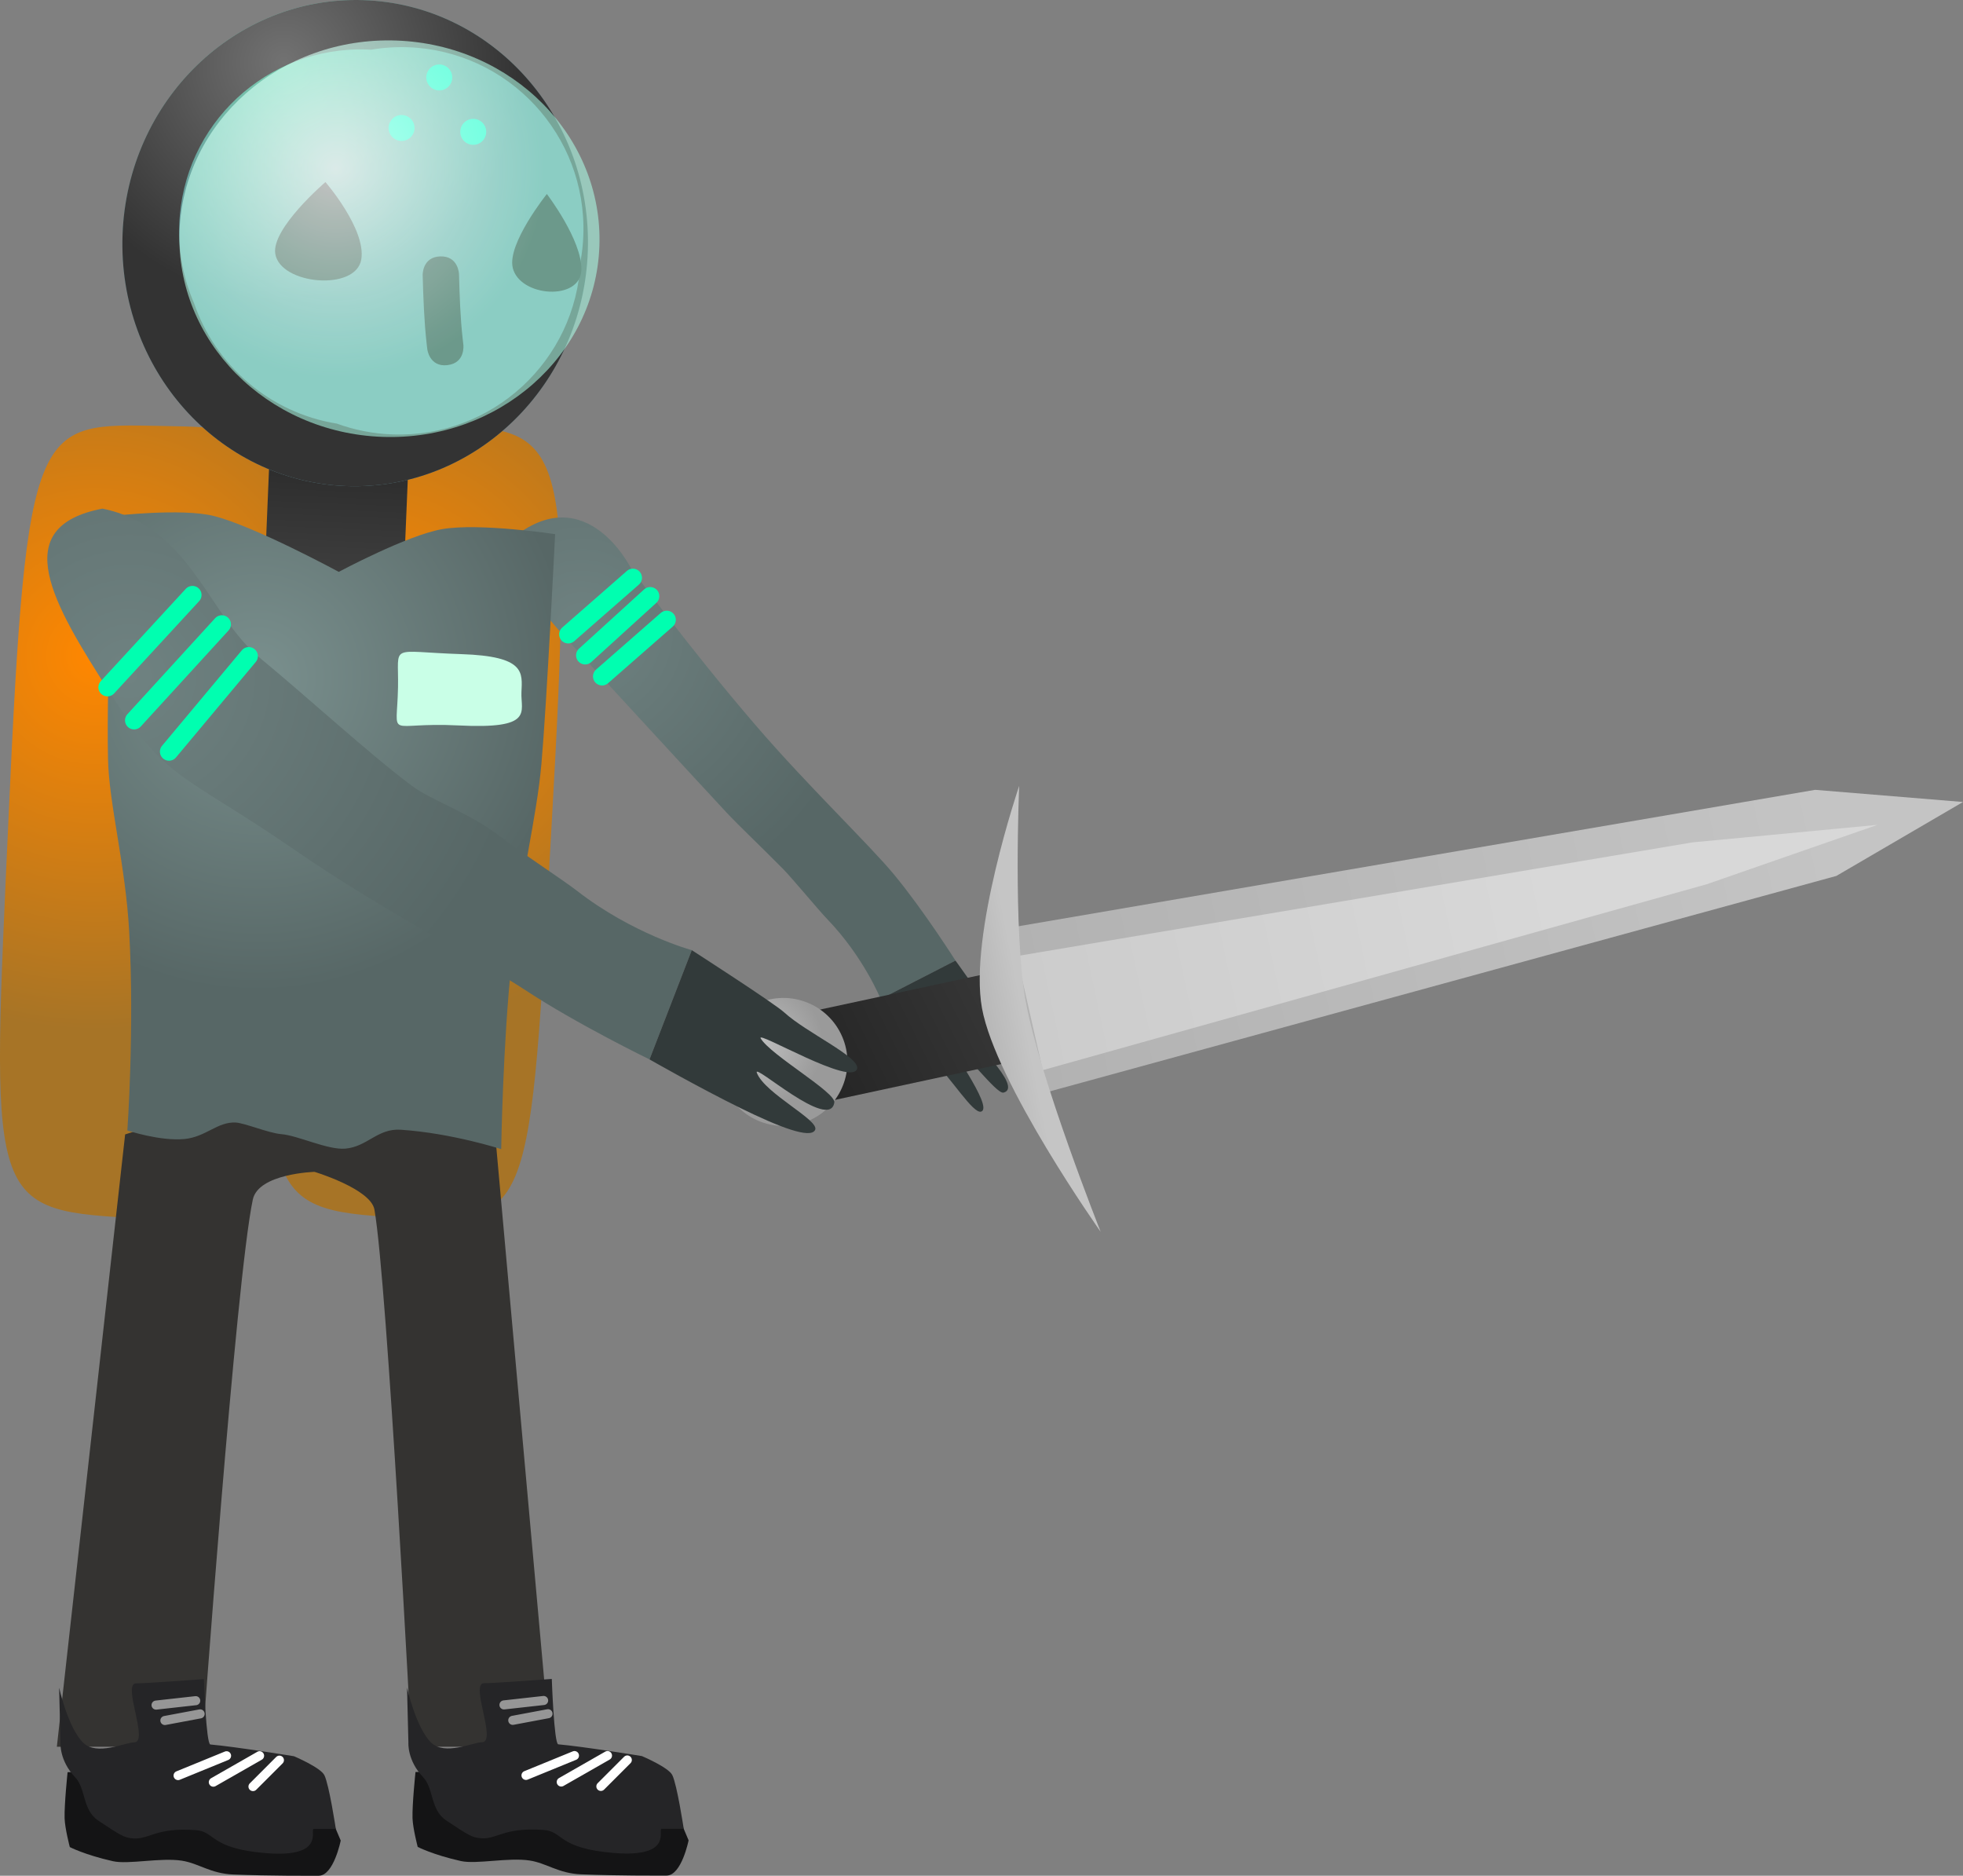 <svg version="1.1" xmlns="http://www.w3.org/2000/svg" xmlns:xlink="http://www.w3.org/1999/xlink" width="108.073" height="103.26" viewBox="0,0,108.073,103.26"><rect x="0" y="0" width="108.073" height="103.26" fill="#808080" stroke="none"/><defs><radialGradient cx="228.242" cy="167.19" r="20.586" gradientUnits="userSpaceOnUse" id="color-1"><stop offset="0" stop-color="#ff8700"/><stop offset="1" stop-color="#a77426"/></radialGradient><radialGradient cx="243.087" cy="167.174" r="20.586" gradientUnits="userSpaceOnUse" id="color-2"><stop offset="0" stop-color="#ff8700"/><stop offset="1" stop-color="#a77426"/></radialGradient><linearGradient x1="241.663" y1="156.239" x2="241.378" y2="163.084" gradientUnits="userSpaceOnUse" id="color-3"><stop offset="0" stop-color="#2b2b2b"/><stop offset="1" stop-color="#3f3f3f"/></linearGradient><radialGradient cx="238.615" cy="134.533" r="13.118" gradientUnits="userSpaceOnUse" id="color-4"><stop offset="0" stop-color="#7bccb1"/><stop offset="1" stop-color="#618c94"/></radialGradient><radialGradient cx="238.615" cy="134.533" r="13.118" gradientUnits="userSpaceOnUse" id="color-5"><stop offset="0" stop-color="#727272"/><stop offset="1" stop-color="#333333"/></radialGradient><radialGradient cx="241.479" cy="140.351" r="11.566" gradientUnits="userSpaceOnUse" id="color-6"><stop offset="0" stop-color="#ffffff" stop-opacity="0.749"/><stop offset="1" stop-color="#abffe7" stop-opacity="0.565"/></radialGradient><radialGradient cx="255.032" cy="165.742" r="15.959" gradientUnits="userSpaceOnUse" id="color-7"><stop offset="0" stop-color="#6f8281"/><stop offset="1" stop-color="#576766"/></radialGradient><radialGradient cx="237.179" cy="168.365" r="17.316" gradientUnits="userSpaceOnUse" id="color-8"><stop offset="0" stop-color="#7a908e"/><stop offset="1" stop-color="#576766"/></radialGradient><linearGradient x1="267.406" y1="190.869" x2="278.139" y2="185.591" gradientUnits="userSpaceOnUse" id="color-9"><stop offset="0" stop-color="#242424"/><stop offset="1" stop-color="#373737"/></linearGradient><radialGradient cx="264.781" cy="188.515" r="3.523" gradientUnits="userSpaceOnUse" id="color-10"><stop offset="0" stop-color="#bfbfbf"/><stop offset="1" stop-color="#9a9a9a"/></radialGradient><linearGradient x1="279.396" y1="186.724" x2="323.818" y2="177.179" gradientUnits="userSpaceOnUse" id="color-11"><stop offset="0" stop-color="#b2b2b2"/><stop offset="1" stop-color="#c4c4c4"/></linearGradient><linearGradient x1="279.764" y1="187.012" x2="308.839" y2="180.765" gradientUnits="userSpaceOnUse" id="color-12"><stop offset="0" stop-color="#cccccc"/><stop offset="1" stop-color="#d8d8d8"/></linearGradient><linearGradient x1="276.846" y1="186.861" x2="279.24" y2="186.391" gradientUnits="userSpaceOnUse" id="color-13"><stop offset="0" stop-color="#b5b5b5"/><stop offset="1" stop-color="#c5c5c5"/></linearGradient><radialGradient cx="230.102" cy="168.292" r="22.046" gradientUnits="userSpaceOnUse" id="color-14"><stop offset="0" stop-color="#6f8281"/><stop offset="1" stop-color="#576766"/></radialGradient></defs><g transform="translate(-222.993,-131.076)"><g data-paper-data="{&quot;isPaintingLayer&quot;:true}" fill-rule="nonzero" stroke-linejoin="miter" stroke-miterlimit="10" stroke-dasharray="" stroke-dashoffset="0" style="mix-blend-mode: normal"><g stroke="none" stroke-width="0" stroke-linecap="butt"><path d="M238.51,176.633c-1.217,21.459 -1.004,21.9 -8.428,21.482c-7.832,-0.44 -7.565,-1.078 -6.615,-22.108c0.994,-22.016 1.505,-21.606 8.428,-21.482c7.333,0.131 7.862,0.111 6.615,22.108z" fill="url(#color-1)"/><path d="M253.355,176.617c-1.217,21.459 -1.004,21.9 -8.428,21.482c-7.832,-0.44 -7.565,-1.078 -6.615,-22.108c0.994,-22.016 1.505,-21.606 8.428,-21.482c7.333,0.131 7.862,0.111 6.615,22.108z" fill="url(#color-2)"/></g><g><path d="M239.704,191.343c3.629,0 10.55,2.183 10.55,2.183l3.031,33.71h-7.639c0,0 -1.327,-25.538 -2.038,-29.57c-0.201,-1.143 -3.298,-2.079 -3.298,-2.079c0,0 -3.673,-4.244 -0.606,-4.244z" fill="#343331" stroke="#000000" stroke-width="0" stroke-linecap="butt"/><path d="M259.693,234.326c-0.593,0 -2.644,0.014 -4.704,-0.067c-1.253,-0.049 -1.902,-0.618 -2.836,-0.761c-1.175,-0.18 -2.939,0.22 -3.788,0.029c-1.565,-0.353 -2.375,-0.778 -2.375,-0.778c0,0 -0.269,-1.025 -0.286,-1.586c-0.022,-0.755 0.164,-2.537 0.164,-2.537c0,0 5.934,-0.12 8.249,0.081c1.37,0.119 4.241,0.647 4.241,0.647c0,0 1.46,0.616 1.673,1.043c0.262,0.523 0.873,1.989 0.873,1.989c0,0 -0.386,1.94 -1.213,1.94z" data-paper-data="{&quot;index&quot;:null}" fill="#141415" stroke="#000000" stroke-width="0" stroke-linecap="butt"/><path d="M259.422,231.751c-0.248,0 0.702,1.602 -2.618,1.333c-3.136,-0.254 -2.776,-1.188 -3.881,-1.269c-2.309,-0.169 -2.588,0.595 -3.587,0.442c-0.348,-0.053 -0.513,-0.115 -1.785,-0.97c-0.875,-0.589 -0.666,-1.751 -1.265,-2.379c-0.876,-0.917 -0.808,-1.886 -0.808,-1.886l-0.076,-3.048c0,0 0.486,2.207 1.325,3.031c0.751,0.738 2.317,-0.019 2.801,-0.019c0.847,-0 -0.689,-3.268 0.121,-3.25c0.435,0.01 3.723,-0.234 3.723,-0.234c0,0 0.123,3.58 0.356,3.6c1.37,0.119 4.604,0.647 4.604,0.647c0,0 1.46,0.616 1.673,1.043c0.262,0.523 0.631,2.959 0.631,2.959c0,0 -0.386,0 -1.213,0z" data-paper-data="{&quot;index&quot;:null}" fill="#252527" stroke="#000000" stroke-width="0" stroke-linecap="butt"/><path d="M251.952,228.812l2.668,-1.091" fill="none" stroke="#ffffff" stroke-width="0.5" stroke-linecap="round"/><path d="M253.892,229.176l2.546,-1.455" fill="none" stroke="#ffffff" stroke-width="0.5" stroke-linecap="round"/><path d="M256.074,229.418l1.455,-1.455" fill="none" stroke="#ffffff" stroke-width="0.5" stroke-linecap="round"/><path d="M250.739,224.932l2.183,-0.243" fill="none" stroke="#969696" stroke-width="0.5" stroke-linecap="round"/><path d="M253.164,225.417l-1.94,0.364" fill="none" stroke="#969696" stroke-width="0.5" stroke-linecap="round"/></g><path d="M237.553,162.925l0.285,-6.845l7.65,0.318l-0.285,6.845z" fill="url(#color-3)" stroke="#000000" stroke-width="0" stroke-linecap="butt"/><g stroke="none" stroke-linecap="butt"><path d="M255.355,144.914c-0.262,7.387 -6.209,13.172 -13.282,12.921c-7.073,-0.251 -12.595,-6.443 -12.333,-13.83c0.262,-7.387 6.209,-13.172 13.282,-12.921c7.073,0.251 12.595,6.443 12.333,13.83z" fill="url(#color-4)" stroke-width="0"/><path d="M255.355,144.914c-0.262,7.387 -6.209,13.172 -13.282,12.921c-7.073,-0.251 -12.595,-6.443 -12.333,-13.83c0.262,-7.387 6.209,-13.172 13.282,-12.921c7.073,0.251 12.595,6.443 12.333,13.83zM255.108,144.025c0.196,-5.519 -4.12,-10.152 -9.639,-10.348c-0.697,-0.025 -1.379,0.022 -2.041,0.135c-0.072,-0.004 -0.145,-0.007 -0.218,-0.01c-5.519,-0.196 -10.152,4.12 -10.348,9.639c-0.054,1.535 0.24,3.001 0.812,4.323c1.175,3.429 4.168,6.038 7.865,6.632c0.961,0.35 1.993,0.558 3.071,0.596c5.483,0.195 10.091,-4.063 10.344,-9.53c0.085,-0.468 0.137,-0.947 0.154,-1.436z" fill="url(#color-5)" stroke-width="0"/><path d="M247.623,151.177c-0.994,0.113 -1.106,-0.881 -1.106,-0.881l-0.035,-0.305c-0.142,-1.258 -0.181,-2.504 -0.219,-3.77c0,0 -0.03,-1 0.97,-1.03c1,-0.03 1.03,0.97 1.03,0.97c0.036,1.21 0.069,2.401 0.207,3.604l0.035,0.305c0,0 0.113,0.994 -0.881,1.106z" fill="#191412" stroke-width="0.5"/><path d="M251.222,145.816c-0.314,-1.323 1.878,-4.06 1.878,-4.06c0,0 1.933,2.525 1.902,4.166c-0.033,1.746 -3.397,1.512 -3.781,-0.106z" fill="#191412" stroke-width="0.5"/><path d="M238.148,145.043c-0.218,-1.395 2.762,-3.944 2.762,-3.944c0,0 2.246,2.589 1.974,4.255c-0.289,1.773 -4.47,1.396 -4.736,-0.311z" data-paper-data="{&quot;index&quot;:null}" fill="#191412" stroke-width="0.5"/><g fill="#00ffcc" stroke-width="0.5"><path d="M244.387,138.096c0.014,-0.394 0.345,-0.703 0.739,-0.689c0.394,0.014 0.703,0.345 0.689,0.739c-0.014,0.394 -0.345,0.703 -0.739,0.689c-0.394,-0.014 -0.703,-0.345 -0.689,-0.739z"/><path d="M246.463,135.315c0.014,-0.394 0.345,-0.703 0.739,-0.689c0.394,0.014 0.703,0.345 0.689,0.739c-0.014,0.394 -0.345,0.703 -0.739,0.689c-0.394,-0.014 -0.703,-0.345 -0.689,-0.739z"/><path d="M248.333,138.309c0.014,-0.394 0.345,-0.703 0.739,-0.689c0.394,0.014 0.703,0.345 0.689,0.739c-0.014,0.394 -0.345,0.703 -0.739,0.689c-0.394,-0.014 -0.703,-0.345 -0.689,-0.739z"/></g><path d="M255.993,144.627c-0.214,6.025 -5.562,10.726 -11.946,10.499c-6.384,-0.227 -11.386,-5.294 -11.172,-11.319c0.214,-6.025 5.562,-10.726 11.946,-10.499c6.384,0.227 11.386,5.294 11.172,11.319z" fill="url(#color-6)" stroke-width="0"/></g><g><path d="M226.123,227.236l3.759,-33.71c0,0 6.755,-2.183 9.822,-2.183c3.629,0 0.606,4.244 0.606,4.244c0,0 -3.092,0.088 -3.398,1.524c-0.936,4.391 -2.786,30.125 -2.786,30.125z" fill="#343331" stroke="#000000" stroke-width="0" stroke-linecap="butt"/><path d="M241.752,232.395c0,0 -0.386,1.94 -1.213,1.94c-0.593,0 -2.644,0.014 -4.704,-0.067c-1.253,-0.049 -1.902,-0.618 -2.836,-0.761c-1.175,-0.18 -2.939,0.22 -3.788,0.029c-1.565,-0.353 -2.375,-0.778 -2.375,-0.778c0,0 -0.269,-1.025 -0.286,-1.586c-0.022,-0.755 0.164,-2.537 0.164,-2.537c0,0 5.934,-0.12 8.249,0.081c1.37,0.119 4.241,0.647 4.241,0.647c0,0 1.46,0.616 1.673,1.043c0.262,0.523 0.873,1.989 0.873,1.989z" data-paper-data="{&quot;index&quot;:null}" fill="#141415" stroke="#000000" stroke-width="0" stroke-linecap="butt"/><path d="M241.481,231.76c0,0 -0.386,0 -1.213,0c-0.248,0 0.702,1.602 -2.618,1.333c-3.136,-0.254 -2.776,-1.188 -3.881,-1.269c-2.309,-0.169 -2.588,0.595 -3.587,0.442c-0.348,-0.053 -0.513,-0.115 -1.785,-0.97c-0.875,-0.589 -0.666,-1.751 -1.265,-2.379c-0.876,-0.917 -0.808,-1.886 -0.808,-1.886l-0.076,-3.048c0,0 0.486,2.207 1.325,3.031c0.751,0.738 2.317,-0.019 2.801,-0.019c0.847,-0 -0.689,-3.268 0.121,-3.25c0.435,0.01 3.723,-0.234 3.723,-0.234c0,0 0.123,3.58 0.356,3.6c1.37,0.119 4.604,0.647 4.604,0.647c0,0 1.46,0.616 1.673,1.043c0.262,0.523 0.631,2.959 0.631,2.959z" data-paper-data="{&quot;index&quot;:null}" fill="#252527" stroke="#000000" stroke-width="0" stroke-linecap="butt"/><path d="M232.798,228.822l2.668,-1.091" data-paper-data="{&quot;index&quot;:null}" fill="none" stroke="#ffffff" stroke-width="0.5" stroke-linecap="round"/><path d="M234.738,229.185l2.546,-1.455" data-paper-data="{&quot;index&quot;:null}" fill="none" stroke="#ffffff" stroke-width="0.5" stroke-linecap="round"/><path d="M238.376,227.973l-1.455,1.455" data-paper-data="{&quot;index&quot;:null}" fill="none" stroke="#ffffff" stroke-width="0.5" stroke-linecap="round"/><path d="M233.768,224.699l-2.183,0.243" data-paper-data="{&quot;index&quot;:null}" fill="none" stroke="#969696" stroke-width="0.5" stroke-linecap="round"/><path d="M232.071,225.79l1.94,-0.364" data-paper-data="{&quot;index&quot;:null}" fill="none" stroke="#969696" stroke-width="0.5" stroke-linecap="round"/></g><g><path d="M271.479,186.072c0,0 -0.935,-2.316 -2.945,-4.401c-0.483,-0.502 -1.929,-2.251 -2.431,-2.761c-1.189,-1.207 -2.417,-2.36 -3.125,-3.119c-1.523,-1.632 -8.904,-9.661 -8.904,-9.661c0,0 -3.953,-4.417 -3.359,-4.985c4.344,-4.158 7.006,1.196 7.006,1.196c0,0 3.184,4.377 6.939,8.736c2.825,3.28 6.189,6.491 7.559,8.148c1.622,1.961 3.379,4.733 3.379,4.733z" data-paper-data="{&quot;index&quot;:null}" fill="url(#color-7)" stroke="#000000" stroke-width="0" stroke-linecap="butt"/><path d="M279.233,190.35c-0.362,0.224 -1.691,-1.884 -2.559,-2.128c-0.459,-0.129 2.718,2.712 1.567,3.003c-0.395,0.1 -2.202,-2.382 -2.913,-2.718c-0.381,-0.18 2.427,3.537 1.677,3.764c-0.445,0.135 -1.687,-1.917 -2.58,-2.71c-0.435,-0.386 -2.947,-3.49 -2.947,-3.49l4.119,-2.114c0,0 1.353,1.853 2.393,3.478c0.936,1.462 1.591,2.699 1.242,2.915z" data-paper-data="{&quot;index&quot;:null}" fill="#323a3a" stroke="#000000" stroke-width="0" stroke-linecap="butt"/><path d="M254.277,165.998l3.56,-3.116" fill="none" stroke="#00ffb0" stroke-width="1" stroke-linecap="round"/><path d="M258.791,163.893l-3.583,3.261" fill="none" stroke="#00ffb0" stroke-width="1" stroke-linecap="round"/><path d="M256.14,168.311l3.56,-3.116" fill="none" stroke="#00ffb0" stroke-width="1" stroke-linecap="round"/></g><g stroke-width="0" stroke-linecap="butt"><path d="M230.004,193.309c0,0 0.398,-5.548 0.102,-10.949c-0.201,-3.67 -1.114,-7.012 -1.167,-9.51c-0.1,-4.69 0.346,-13.379 0.346,-13.379c0,0 3.713,-0.431 5.474,0.009c2.241,0.56 6.885,3.077 6.885,3.077c0,0 3.764,-2.016 5.693,-2.352c2.035,-0.355 6.218,0.275 6.218,0.275c0,0 -0.452,9.206 -0.753,12.636c-0.266,3.034 -1.153,6.326 -1.634,10.814c-0.496,4.626 -0.581,10.406 -0.581,10.406c0,0 -2.723,-0.883 -5.532,-1.068c-1.276,-0.084 -1.832,0.931 -3.044,1.04c-0.969,0.087 -2.608,-0.722 -3.531,-0.797c-0.697,-0.057 -2.02,-0.615 -2.514,-0.64c-0.997,-0.05 -1.65,0.797 -2.814,0.908c-1.351,0.129 -3.147,-0.471 -3.147,-0.471z" fill="url(#color-8)" stroke="#292e32"/><path d="M248.385,167.086c3.557,0.116 3.361,1.02 3.316,2.104c-0.045,1.084 0.714,2.035 -3.479,1.821c-4.033,-0.205 -3.373,0.877 -3.316,-2.104c0.047,-2.441 -0.557,-1.954 3.479,-1.821z" data-paper-data="{&quot;index&quot;:null}" fill="#c9ffe7" stroke="#000000"/></g><g stroke="none" stroke-width="0" stroke-linecap="butt"><path d="M267.891,191.855l-1.059,-4.92l10.823,-2.33l1.059,4.92z" fill="url(#color-9)"/><path d="M269.286,187.982c0.858,1.746 0.139,3.857 -1.607,4.715c-1.746,0.858 -3.857,0.139 -4.715,-1.607c-0.858,-1.746 -0.139,-3.857 1.607,-4.715c1.746,-0.858 3.857,-0.139 4.715,1.607z" fill="url(#color-10)"/><path d="M280.373,191.271l-1.954,-9.094l44.504,-7.62l8.143,0.669l-6.972,4.07z" fill="url(#color-11)"/><path d="M280.403,189.988l-1.426,-6.279l37.187,-6.259l10.191,-0.965l-9.392,3.267z" fill="url(#color-12)"/><path d="M279.104,174.337c0,0 -0.344,7.999 0.365,11.883c0.779,4.264 4.122,12.669 4.122,12.669c0,0 -5.779,-8.174 -6.535,-12.31c-0.739,-4.046 2.048,-12.242 2.048,-12.242z" fill="url(#color-13)"/></g><g><path d="M258.752,189.397c0,0 -3.977,-1.931 -6.84,-3.816c-2.418,-1.592 -7.772,-4.327 -12.574,-7.634c-6.383,-4.396 -7.108,-3.782 -10.28,-8.716c-3.172,-4.934 -5.67,-9.147 -0.427,-10.155c4.844,0.981 5.82,5.859 8.639,8.191c2.819,2.332 5.985,5.256 8.391,7.063c1.118,0.84 3.247,1.497 5.034,2.918c0.755,0.601 3.309,2.28 4.05,2.857c3.081,2.396 6.335,3.278 6.335,3.278z" data-paper-data="{&quot;index&quot;:null}" fill="url(#color-14)" stroke="#000000" stroke-width="0" stroke-linecap="butt"/><path d="M263.767,192.078c-2.332,-1.145 -5.014,-2.681 -5.014,-2.681l2.327,-6.013c0,0 4.524,2.908 5.103,3.438c1.188,1.088 4.125,2.435 4,3.069c-0.21,1.068 -5.601,-2.141 -5.309,-1.649c0.546,0.918 4.137,2.966 4.053,3.525c-0.245,1.628 -4.5,-2.237 -4.266,-1.63c0.443,1.147 3.466,2.605 3.209,3.141c-0.247,0.516 -2.005,-0.169 -4.103,-1.199z" data-paper-data="{&quot;index&quot;:null}" fill="#323a3a" stroke="#000000" stroke-width="0" stroke-linecap="butt"/><path d="M233.589,163.83l-4.68,5.081" fill="none" stroke="#00ffb0" stroke-width="1" stroke-linecap="round"/><path d="M235.207,165.445l-4.831,5.286" fill="none" stroke="#00ffb0" stroke-width="1" stroke-linecap="round"/><path d="M236.69,167.197l-4.392,5.256" fill="none" stroke="#00ffb0" stroke-width="1" stroke-linecap="round"/></g></g></g></svg>